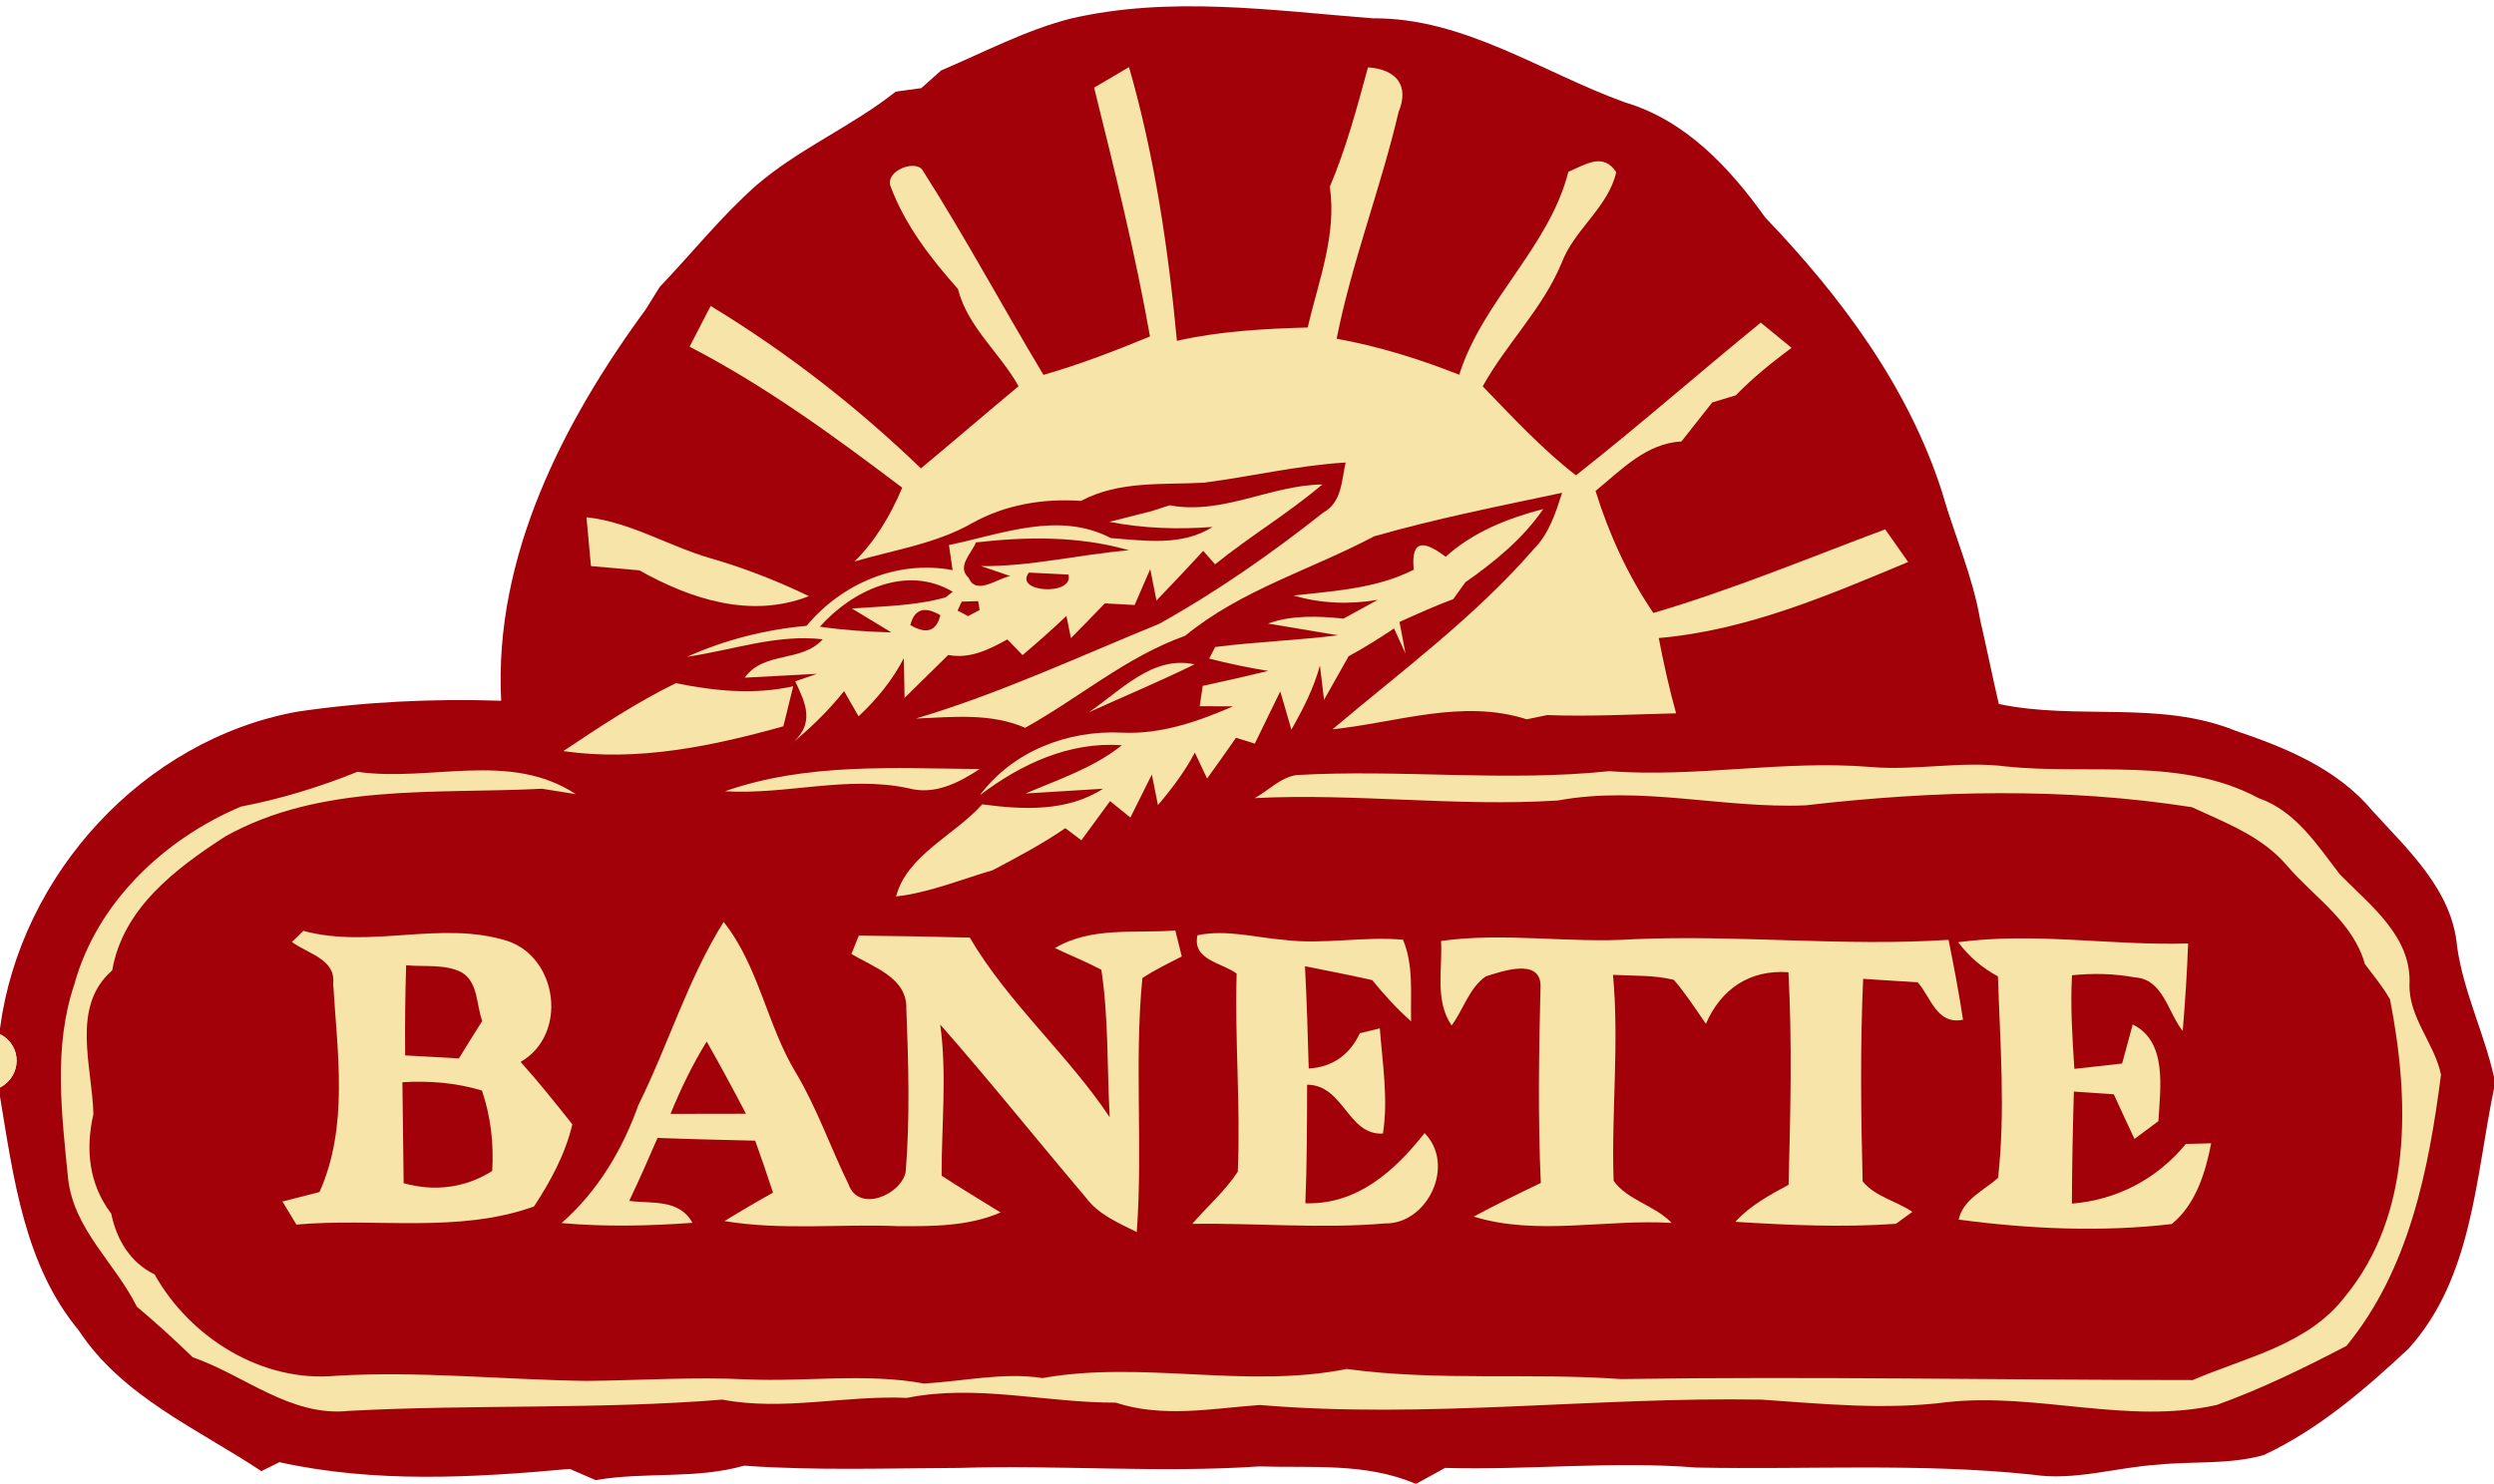 <?xml version="1.0" encoding="utf-8"?>
<!-- Generator: Adobe Illustrator 15.0.0, SVG Export Plug-In . SVG Version: 6.00 Build 0)  -->
<!DOCTYPE svg PUBLIC "-//W3C//DTD SVG 1.1//EN" "http://www.w3.org/Graphics/SVG/1.1/DTD/svg11.dtd">
<svg version="1.1" id="svg2" xmlns="http://www.w3.org/2000/svg" xmlns:xlink="http://www.w3.org/1999/xlink" x="0px" y="0px"
	 width="200px" height="119px" viewBox="0 0 200 119" enable-background="new 0 0 200 119" xml:space="preserve">
<path id="path6" fill="#A20109" d="M85.82,1.5c8-1.86,16.2-0.66,24.27-0.03c7.33-0.06,13.57,4.35,20.24,6.75
	c4.85,1.44,8.391,5.24,11.23,9.23C147.6,23.75,153,30.99,155.71,39.38c0.979,3.45,2.47,6.77,3.08,10.32
	c0.521,2.25,0.97,4.51,1.5,6.77c6.28,1.33,12.931-0.32,18.989,2.15c4.021,1.35,8.171,3.06,10.951,6.399
	c2.879,3.16,6.42,6.381,6.81,10.91c0.51,3.62,2.16,6.91,2.96,10.461v0.939c-1.48,7.1-1.721,15.189-6.85,20.85
	c-3.51,3.28-7.24,6.5-11.621,8.541c-2.76,0.779-5.67,0.479-8.489,0.77c-3.351,0.21-6.67,1.32-10.05,0.8
	c-8.95-0.95-17.961-0.39-26.94-0.569c-6.72-0.541-13.44,0.219-20.17,0.029c-0.569,0.32-1.7,0.939-2.271,1.25h-0.149
	c-3.95-1.68-8.31-1.24-12.489-1.37c-8.011,0.54-16.041-0.13-24.061,0.12c-5.75,0.02-11.5,0.23-17.24-0.18
	c-3.88,1.109-7.95,0.47-11.9,1.16c-0.52-0.23-1.56-0.681-2.08-0.9c-7.74,0.71-15.63,1.15-23.28-0.54
	c-0.36,0.181-1.08,0.54-1.45,0.72C15.83,114.6,9.8,112.04,6.3,106.7C1.95,101.46,1.08,94.45,0,87.971v-0.74
	c1.76-0.91,1.79-3.371,0-4.271v-0.47c1.64-12.36,11.48-23.14,23.82-25.4c5.41-0.8,10.9-1.06,16.37-0.88
	c-0.6-11.52,4.96-22.35,11.6-31.4c0.28-0.45,0.84-1.35,1.12-1.8c2.59-2.71,4.93-5.66,7.74-8.14c3.42-2.95,7.65-4.72,11.18-7.52
	c0.51-0.07,1.54-0.21,2.05-0.28c0.4-0.36,1.19-1.06,1.59-1.42C78.89,4.2,82.2,2.44,85.82,1.5z"/>
<path id="path8" fill="#F7E4A8" d="M87.74,7.03c0.7-0.41,2.1-1.24,2.8-1.65c2.06,7.18,3.14,14.54,3.84,21.96
	c3.44-0.78,6.97-0.97,10.49-1.07c0.851-3.72,2.34-7.39,1.771-11.29c1.31-3.09,2.18-6.34,3.06-9.58c2.25,0.17,3.35,1.41,2.45,3.6
	c-1.43,6.11-3.74,12-4.961,18.17c3.371,0.61,6.65,1.63,9.83,2.89c1.891-5.99,7.211-10.21,8.75-16.28c1.32-0.55,2.78-1.6,3.84,0.03
	c-0.649,2.84-3.359,4.58-4.379,7.28c-1.51,3.66-4.42,6.46-6.33,9.9c2.399,2.47,4.75,5.021,7.479,7.14
	c5.04-3.97,9.851-8.2,14.82-12.25c0.819,0.68,1.649,1.35,2.47,2.02c-1.57,1.17-3.109,2.4-4.47,3.81c-0.47,0.15-1.421,0.43-1.89,0.57
	c-0.82,1.05-1.641,2.09-2.471,3.13c-2.85,0.16-4.82,2.29-6.89,3.97c1.079,3.46,2.59,6.78,4.64,9.79c6.33-1.87,12.42-4.4,18.59-6.71
	c0.61,0.87,1.23,1.74,1.84,2.62c-6.439,2.69-12.959,5.49-20,6.1c0.391,2.03,0.84,4.05,1.391,6.04c-3.45,0.08-6.9,0.27-10.34,0.14
	c-0.41,0.08-1.221,0.25-1.631,0.34c-5.18-1.66-10.399,0.26-15.58,0.8c5.511-4.66,11.381-8.98,16.131-14.45
	c1.23-1.23,1.76-2.91,2.279-4.52c-5.039,1.07-10.119,2.07-15.069,3.49c-5.06,2.68-10.67,4.29-15.16,7.98
	c-4.72,1.68-8.5,4.98-12.83,7.38c-2.79-1.21-5.83-0.86-8.77-0.74c6.71-2,13.05-4.96,19.52-7.6c4.63-2.58,9-5.64,13.149-8.92
	c1.5-0.82,1.471-2.57,1.801-4.02c-3.83,0.23-7.58,1.13-11.38,1.62c-3.32,0.18-6.79-0.17-9.84,1.46c-3.05-0.21-6.1,0.3-8.78,1.81
	c-2.91,1.64-6.23,2.12-9.39,3.05c1.7-1.67,2.91-3.74,3.83-5.92c-5.43-4.11-10.98-8.17-17.05-11.31c0.56-1.09,1.13-2.18,1.69-3.27
	c6.11,3.71,11.72,8.08,16.86,13.03c2.62-2.18,5.21-4.41,7.83-6.59c-1.5-2.69-4.08-4.73-4.86-7.8c-2.19-2.46-4.25-5.13-5.41-8.25
	c-0.42-1.27,2.06-2.17,2.59-1.25c3.41,5.35,6.41,10.95,9.68,16.39c2.91-0.83,5.74-1.93,8.54-3.08
	C91.03,20.27,89.38,13.65,87.74,7.03z"/>
<path id="path10" fill="#F7E4A8" d="M93.79,40.53c4.22,0.8,8.069-1.61,12.25-1.67c-2.729,2.32-5.82,4.16-8.6,6.41
	c-0.24-0.27-0.72-0.81-0.95-1.08c-1.24,1.35-2.49,2.67-3.75,3.98c-0.13-0.63-0.38-1.89-0.5-2.52c-0.32,0.72-0.94,2.16-1.25,2.88
	c-0.6-0.03-1.79-0.1-2.39-0.13c-0.9,0.94-1.81,1.87-2.72,2.79l-0.36-1.78c-1.14,1.08-2.32,2.13-3.52,3.14
	c-0.31-0.31-0.92-0.94-1.22-1.26c-1.47,0.82-3.01,1.58-4.74,1.25c-1.16,1.15-2.33,2.3-3.5,3.44c-0.02-0.79-0.05-2.38-0.06-3.18
	c-0.92,1.77-2.18,3.31-3.63,4.66c-0.29-0.5-0.87-1.52-1.16-2.02c-1.29,1.6-2.75,3.04-4.37,4.32c2.2-1.66,1.21-3.47,0.45-5.11
	l1.75-0.6c-1.93,0.11-3.86,0.21-5.8,0.31c1.55-2.16,4.54-1.18,6.26-3.08c-3.71-0.43-7.25,0.88-10.87,1.4
	c3.03-1.36,6.26-2.18,9.57-2.48c2.85-3.41,7.26-5.3,11.71-4.47c-0.07-0.51-0.22-1.51-0.29-2.01c4.24-0.88,8.8-2.74,12.98-0.56
	c2.75,0.21,5.68,0.67,8.16-0.89c-2.77,0.21-5.55,0.12-8.28-0.41c0.85-0.22,2.55-0.65,3.39-0.86C92.71,40.88,93.43,40.65,93.79,40.53
	z"/>
<path id="path12" fill="#F7E4A8" d="M47.03,41.49c3.55,0.39,6.6,2.33,9.98,3.3c2.7,0.78,5.33,1.81,7.86,3.03
	c-4.64,1.82-9.47,0.25-13.6-2.07c-1.29-0.12-2.59-0.23-3.88-0.34C47.27,44.1,47.15,42.79,47.03,41.49z"/>
<path id="path14" fill="#F7E4A8" d="M115.93,44.66c2.2-1.99,4.99-3.09,7.83-3.83c-1.64,2.39-3.9,4.23-6.25,5.88
	c-0.24,0.33-0.73,1.01-0.97,1.35c-1.47,0.54-2.89,1.19-4.31,1.83c0.119,0.64,0.359,1.9,0.479,2.53c-0.229-0.5-0.69-1.51-0.92-2.01
	c-1.181,0.8-2.39,1.55-3.64,2.23c-0.66,1.16-1.311,2.33-1.971,3.5c-0.08-0.69-0.25-2.07-0.33-2.76c-0.49,1.83-1.359,3.51-2.289,5.15
	c-0.221-0.77-0.67-2.3-0.891-3.07c-0.68,1.4-1.37,2.79-2.04,4.19c-0.38-0.11-1.13-0.35-1.51-0.47c-0.76,1.099-1.54,2.19-2.32,3.27
	c-0.24-0.521-0.73-1.56-0.98-2.08c-0.81,1.521-1.84,2.899-2.96,4.21c-0.12-0.62-0.37-1.84-0.49-2.45c-0.57,1.149-1.15,2.3-1.72,3.45
	c-0.55-0.439-1.09-0.88-1.63-1.32c-0.77,1.051-1.53,2.1-2.3,3.141c-0.32-0.24-0.97-0.73-1.29-0.971c-1.85,1.28-3.84,2.32-5.81,3.37
	c-2.57,0.75-5.08,1.8-7.76,2.11c0.86-3.301,4.7-4.92,6.91-7.391c3.28,0.44,6.79,0.61,9.69-1.25c-1.55,0.09-4.66,0.291-6.21,0.381
	c2.64-1.131,5.44-2.051,7.72-3.871c-4.23-0.3-8.1,1.51-11.39,4.01c2.64-3.54,7.04-5.23,11.38-5.02c3.13,0.15,6.09-0.88,8.92-2.11
	l-2.67-0.01l0.24-1.63c1.75-0.38,3.5-0.78,5.25-1.2c-1.59-0.26-3.17-0.59-4.73-0.99c0.12-0.23,0.36-0.7,0.48-0.93
	c3.28-0.42,6.579-0.53,9.85-0.94c-1.399-0.24-4.22-0.71-5.62-0.94c1.95-0.7,4.03-0.6,6.061-0.4c0.91-0.5,1.82-1,2.74-1.5
	c-2.26,0.38-4.551,0.3-6.75-0.35c3.27-0.37,6.64-0.55,9.64-2.07C113.12,43.13,114.3,43.43,115.93,44.66z"/>
<path id="path16" fill="#A20109" d="M78.26,43.51c4.1-0.47,8.26-0.521,12.28,0.63c-3.97,0.33-7.87,1.31-11.87,1.27l2.35,0.8
	c-1.01,0.16-2.75,1.59-3.34,0.14C76.68,45.45,77.93,44.38,78.26,43.51z"/>
<path id="path18" fill="#A20109" d="M85.68,46.09c0.47,1.73-4.41,1.45-3.17-0.16C83.31,45.97,84.89,46.05,85.68,46.09z"/>
<path id="path20" fill="#A20109" d="M65.75,50.27c2.58-2.91,6.96-5,10.65-2.8l-0.58,0.45c-2.44,0.68-5,0.71-7.51,0.89
	c0.79,0.48,2.38,1.44,3.17,1.92C69.57,50.67,67.65,50.55,65.75,50.27z"/>
<path id="path22" fill="#A20109" d="M77.12,48.26c0.33-0.01,0.99-0.03,1.32-0.04l0.12,0.71l-0.93,0.49l-0.84-0.44L77.12,48.26z"/>
<path id="path24" fill="#A20109" d="M73,50.14c0.33-1.28,1.13-1.54,2.41-0.79C75.09,50.64,74.29,50.9,73,50.14z"/>
<path id="path26" fill="#F7E4A8" d="M87.31,57.14c2.53-1.71,5.11-4.59,8.48-3.85C93.01,54.66,90.13,55.86,87.31,57.14z"/>
<path id="path28" fill="#F7E4A8" d="M45.17,60.25c2.92-1.95,5.87-3.91,9.03-5.45c3.11,0.63,6.27,0.95,9.41,0.25
	c-0.2,0.8-0.59,2.41-0.79,3.21C57.1,59.86,51.12,61.109,45.17,60.25z"/>
<path id="path30" fill="#F7E4A8" d="M95.37,56.38"/>
<path id="path32" fill="#F7E4A8" d="M28.67,61.91c5.81,0.84,12.2-1.7,17.5,1.79c-0.9-0.14-1.81-0.28-2.71-0.431
	c-8.51,0.44-17.7-0.479-25.4,3.83c-3.98,2.58-8.2,5.75-9.06,10.74c-3.35,2.91-1.6,7.71-1.51,11.54C6.84,92.2,7.13,95,8.92,97.35
	c0.43,2.09,1.52,3.92,3.48,4.881c2.85,5.08,8.61,8.68,14.53,8.129c6.7-0.399,13.38,0.311,20.08,0.41
	c4.32-0.039,8.64-0.34,12.96-0.119c4.71,0.199,9.46-0.53,14.14,0.33c3.16-0.181,6.32-0.92,9.5-0.44
	c8.05-1.431,16.31,0.89,24.39-0.729c7.29,1,14.65,0.279,21.971,0.81c15.289-0.229,30.59,0.08,45.869,0.08
	c4.24-1.83,9.23-2.81,12.2-6.681c5.46-6.609,5.181-15.89,3.62-23.85c-0.57-1.02-1.32-1.91-2.01-2.83
	c-0.961-3.41-4.03-5.33-6.221-7.869c-1.99-2.371-4.93-3.461-7.65-4.721c-10.26-1.609-20.709-1.34-31-0.15
	c-6.629,0.271-13.239-1.609-19.84-0.39c-8.1,0.521-16.209-0.601-24.319-0.19c1.101-0.609,2.06-1.66,3.351-1.85
	c8.359-0.48,16.739,0.561,25.079-0.311c6.99,0.531,13.94-0.909,20.931-0.34c3.629,0.32,7.27-0.5,10.899-0.039
	c6.75,0.709,14.011-0.811,20.261,2.549c2.949,1.021,4.689,3.761,6.5,6.111c2.439,2.489,5.779,4.979,5.58,8.85
	c-0.041,2.68,2.01,4.699,2.529,7.22c-0.99,7.649-2.561,15.63-7.58,21.75c-3.38,1.771-6.83,3.45-10.41,4.74
	c-7.15,1.6-14.4-1.011-21.609-0.229c-4.961,0.649-9.95,0.139-14.91-0.201c-13.4-0.229-26.84,1.561-40.221,0.431
	c-3.839,0.28-7.79,1.05-11.549-0.19c-5.6,0.02-11.18-1.5-16.74-0.38c-4.94-0.22-9.92,1.07-14.8,0.14
	c-9.94,0.801-19.95,0.371-29.92,0.9c-4.7,0.51-8.38-2.85-12.56-4.3c-1.45-1.41-2.94-2.761-4.48-4.06
	c-1.73-3.49-5.05-6.181-5.51-10.261c-0.51-5.17-1.2-10.56,0.5-15.59c1.8-6.569,7.22-11.67,13.36-14.26
	C22.53,64.09,25.65,63.12,28.67,61.91z"/>
<path id="path34" fill="#F7E4A8" d="M58.14,63.471c6.55-2.301,13.59-1.841,20.42-1.781c-1.71,1.121-3.61,2.101-5.71,1.541
	C67.95,62.18,63.07,63.77,58.14,63.471z"/>
<path id="path36" fill="#F7E4A8" d="M24.33,74.67c5.41,1.46,11.03-0.87,16.37,0.811c4.04,1.35,4.86,7.51,1.05,9.699
	c1.45,1.62,2.8,3.311,4.15,5.01c-0.57,2.391-1.74,4.551-3.08,6.59c-6.11,2.191-12.71,0.881-19.05,1.451
	c-0.28-0.461-0.84-1.391-1.12-1.851c0.75-0.19,2.23-0.569,2.97-0.76c2.36-5.28,1.43-11.149,1.1-16.71c0.22-1.98-2.06-2.41-3.31-3.35
	C23.64,75.33,24.1,74.891,24.33,74.67z"/>
<path id="path38" fill="#F7E4A8" d="M51.19,88.65c2.4-4.84,3.96-10.101,6.84-14.7c2.84,3.59,3.46,8.271,5.81,12.13
	c1.69,2.84,2.76,5.97,4.21,8.93c0.82,2.311,4.24,0.811,4.58-1.02c0.35-4.35,0.22-8.73,0.05-13.08c0.08-2.5-2.68-3.33-4.4-4.391
	c0.14-0.359,0.44-1.1,0.59-1.47c2.97,0.03,5.93,0.08,8.9,0.16c3.1,5.28,7.83,9.33,11.22,14.41c-0.22-3.94-0.08-7.92-0.67-11.83
	c-1.21-0.64-2.49-1.149-3.72-1.74c2.93-1.739,6.4-1.159,9.65-1.409c0.13,0.52,0.39,1.56,0.52,2.08
	c-1.07,0.559-2.16,1.069-3.16,1.739c-0.66,6.761,0.05,13.59-0.45,20.37c-1.49-0.74-3.09-1.41-4.1-2.79
	c-3.91-4.601-7.67-9.319-11.66-13.851c0.55,4.021,0.1,8.08,0.11,12.121c1.56,1.02,3.15,1.969,4.73,2.949
	c-2.59,1.12-5.44,1.11-8.21,1.1c-4.64-0.199-9.31,0.361-13.93-0.409c1.28-0.79,2.58-1.55,3.89-2.28c-0.46-1.4-0.93-2.79-1.43-4.17
	c-2.61-0.061-5.22-0.12-7.83-0.221C52,92.98,51.25,94.66,50.46,96.33c1.82,0.24,4.01-0.18,5.07,1.76c-3.49,0.25-7.01,0.33-10.5,0.02
	C47.93,95.561,49.9,92.26,51.19,88.65z"/>
<path id="path40" fill="#F7E4A8" d="M96.03,75.02c2.32-0.479,4.63,0.181,6.93,0.371c3.181,0.399,6.37-0.301,9.55-0.011
	c0.87,2.07,0.59,4.37,0.65,6.55c-1.141-1.01-2.16-2.13-3.12-3.31c-1.79-0.399-3.59-0.761-5.39-1.11c0.14,2.73,0.229,5.461,0.3,8.2
	c1.92-0.11,3.3-1.12,4.1-2.83c0.4-0.101,1.2-0.29,1.601-0.39c0.209,2.81,0.689,5.63,0.25,8.439c-2.83,0.16-3.131-3.9-6.08-3.92
	c-0.01,3.17-0.01,6.34-0.141,9.51c4.131,0.141,7.18-2.6,9.561-5.629c2.51,2.56,0.25,7.31-3.19,7.25
	c-5.13,0.439-10.29-0.041-15.44,0.029c1.21-1.4,2.63-2.63,3.65-4.18c0.23-5.29-0.25-10.59-0.09-15.891
	C97.98,77.21,95.58,77.01,96.03,75.02z"/>
<path id="path42" fill="#F7E4A8" d="M115.561,75.48c5.129-0.721,10.289,0.209,15.439-0.141c8.42-0.369,16.84,0.6,25.26,0.051
	c0.43,2.129,0.83,4.26,1.16,6.409c-2.109,0.431-2.59-1.819-3.63-3c-1.47-0.1-2.931-0.19-4.38-0.28c-0.24,5.41-0.18,10.83-0.04,16.24
	c0.989,1.23,2.71,1.58,3.989,2.45l-1.319,0.96c-4.28,0.301-8.601,0.109-12.88-0.16c1.189-1.31,2.74-2.15,4.27-2.97
	c0.15-5.681,0.291-11.37-0.01-17.05c-3.09-0.23-5.41,1.34-6.62,4.14c-0.829-1.2-1.62-2.43-2.569-3.53
	c-1.59-0.399-3.26-0.31-4.881-0.399c0.51,5.51-0.14,11.021,0.051,16.521c1.08,1.539,3.33,1.979,4.66,3.379
	c-5.261-0.33-10.82,1.061-15.881-0.51c1.76-0.949,3.57-1.83,5.381-2.699c-0.24-5.281-0.15-10.57-0.021-15.841
	c-0.05-2.239-3.13-1.12-4.39-0.729c-1.34,0.93-1.801,2.68-2.74,3.939C115.04,80.26,115.689,77.74,115.561,75.48z"/>
<path id="path44" fill="#F7E4A8" d="M157.029,75.58c6.131-0.83,12.291,0.29,18.441,0.1c-0.08,2.34-0.24,4.68-0.431,7.021
	c-1.19-1.46-1.569-4.2-3.87-4.3c-1.65-0.311-3.34-0.34-5.01-0.17c-0.141,2.5,0.029,5.01,0.189,7.51
	c1.271-0.141,2.551-0.29,3.83-0.43c0.211-0.791,0.641-2.351,0.85-3.131c2.811,1.37,2.201,5.15,2.061,7.75
	c-0.48,0.36-1.439,1.07-1.92,1.43c-0.561-1.189-1.109-2.379-1.66-3.58c-1.07-0.069-2.14-0.139-3.199-0.219
	c-0.09,3-0.15,5.989-0.16,8.989c3.629-0.3,6.83-1.979,9.14-4.79c0.51-0.01,1.521-0.029,2.03-0.05c-0.45,2.34-1.25,4.931-3.17,6.479
	c-5.65,0.66-11.471,0.391-17.08-0.359c0.359-1.641,2.029-2.33,3.16-3.35c0.6-5.371,0.16-10.78-0.01-16.16
	C158.95,77.641,157.891,76.73,157.029,75.58z"/>
<path id="path46" fill="#A20109" d="M32.57,77.43c1.48,0.141,3.08-0.119,4.44,0.561c1.35,0.8,1.18,2.609,1.66,3.91
	c-0.63,0.99-1.25,1.99-1.87,3c-1.43-0.08-2.87-0.16-4.31-0.24C32.47,82.25,32.49,79.84,32.57,77.43z"/>
<path id="path48" fill="#F7E4A8" d="M0,82.96c1.79,0.899,1.76,3.36,0,4.271V82.96z"/>
<path id="path50" fill="#A20109" d="M53.77,89.35c0.82-2,1.76-3.959,2.9-5.8c1.09,1.91,2.13,3.841,3.15,5.79
	C57.8,89.34,55.79,89.35,53.77,89.35z"/>
<path id="path52" fill="#A20109" d="M32.27,86.811c2.16-0.131,4.31,0.039,6.38,0.67c0.7,2.08,0.96,4.25,0.82,6.449
	c-2.17,1.37-4.64,1.67-7.1,0.98C32.34,92.21,32.31,89.51,32.27,86.811z"/>
</svg>
